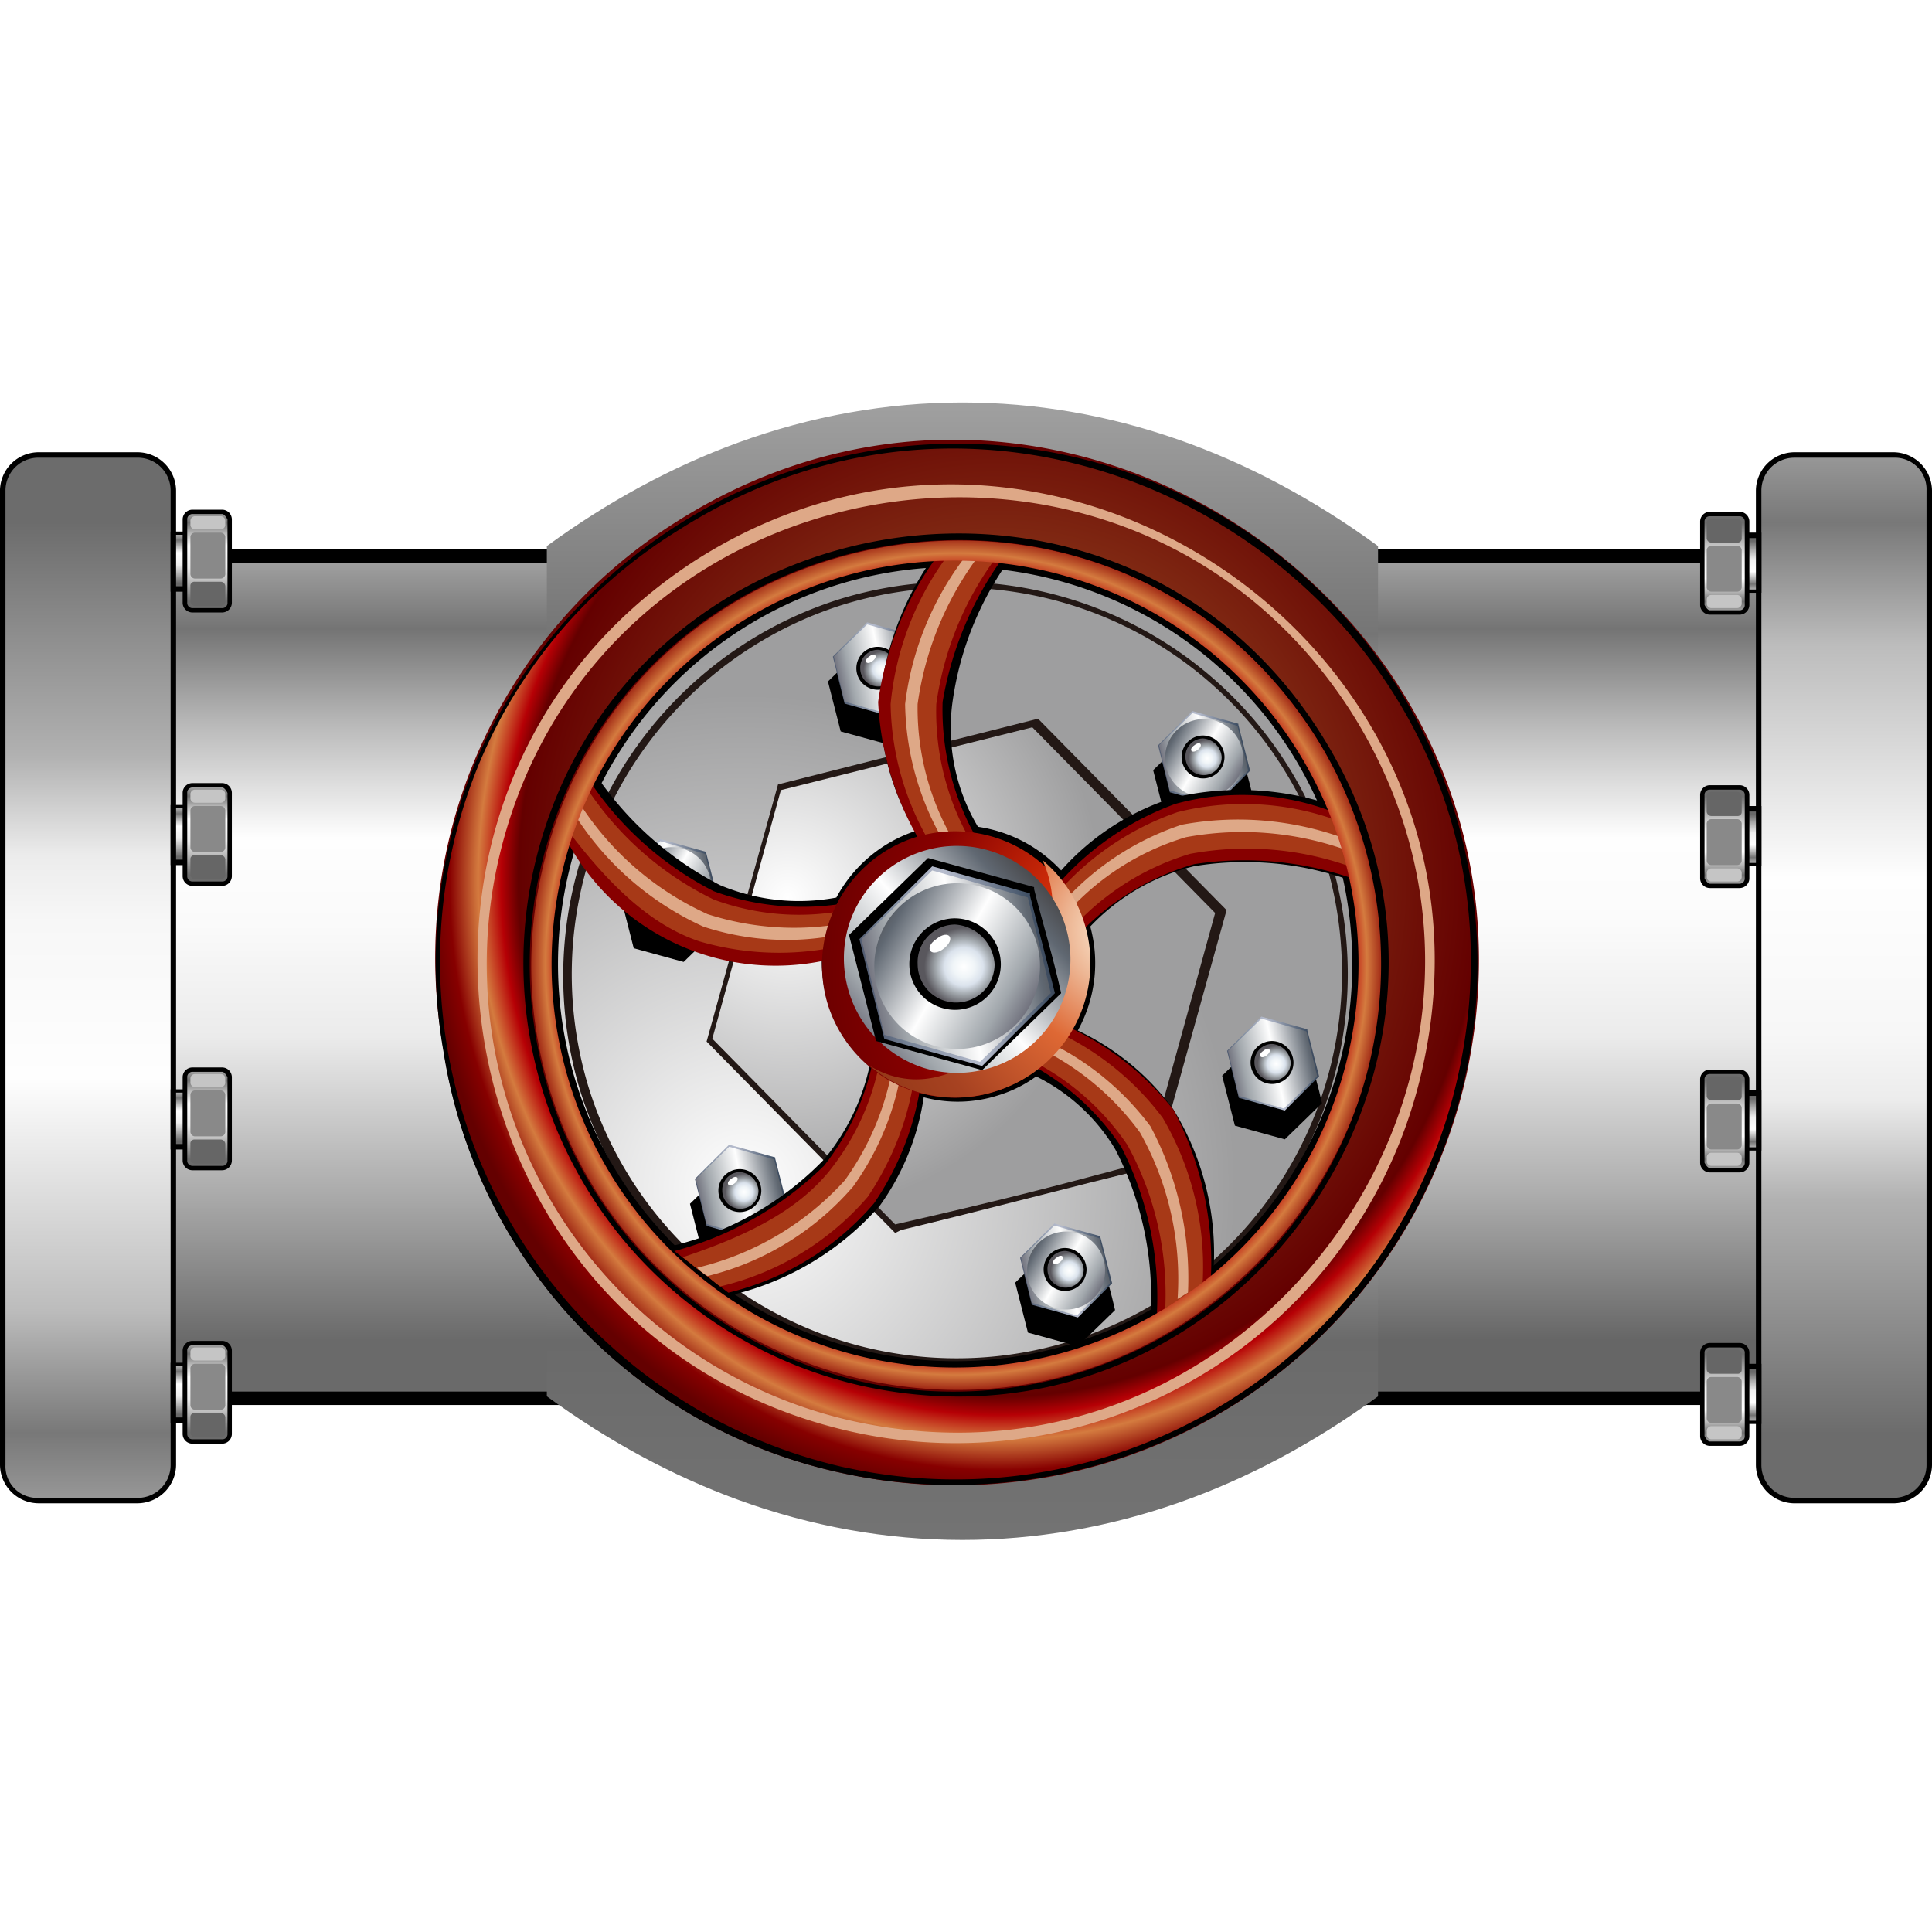 <svg xmlns="http://www.w3.org/2000/svg" xmlns:xlink="http://www.w3.org/1999/xlink" width="72" height="72" viewBox="0 0 72 72">
  <defs>
    <linearGradient id="linear-gradient" x1="0.5" y1="0.93" x2="0.5" y2="-0.097" gradientUnits="objectBoundingBox">
      <stop offset="0" stop-color="#666"/>
      <stop offset="0.17" stop-color="#adadad"/>
      <stop offset="0.35" stop-color="#ebebeb"/>
      <stop offset="0.48" stop-color="#fbfbfb"/>
      <stop offset="0.58" stop-color="#fefefe"/>
      <stop offset="0.71" stop-color="#b9b9b9"/>
      <stop offset="0.82" stop-color="#747474"/>
      <stop offset="1" stop-color="#d8d8d8"/>
    </linearGradient>
    <linearGradient id="linear-gradient-2" x1="0.499" y1="0.93" x2="0.499" y2="-0.097" gradientUnits="objectBoundingBox">
      <stop offset="0" stop-color="#6a6a6a"/>
      <stop offset="0.17" stop-color="#ababab"/>
      <stop offset="0.35" stop-color="#ebebeb"/>
      <stop offset="0.48" stop-color="#fafafa"/>
      <stop offset="0.58" stop-color="#fefefe"/>
      <stop offset="0.71" stop-color="#b9b9b9"/>
      <stop offset="0.82" stop-color="#747474"/>
      <stop offset="1" stop-color="#d9d9d9"/>
    </linearGradient>
    <linearGradient id="linear-gradient-3" x1="0.501" y1="0.941" x2="0.501" y2="-0.134" gradientUnits="objectBoundingBox">
      <stop offset="0" stop-color="#6c6c6c"/>
      <stop offset="0.21" stop-color="#b1b1b1"/>
      <stop offset="0.3" stop-color="#ececec"/>
      <stop offset="0.36" stop-color="#f7f7f7"/>
      <stop offset="0.5" stop-color="#fefefe"/>
      <stop offset="0.71" stop-color="#bcbcbc"/>
      <stop offset="0.82" stop-color="#787878"/>
      <stop offset="1" stop-color="#d7d7d7"/>
    </linearGradient>
    <linearGradient id="linear-gradient-4" x1="0.494" y1="0.059" x2="0.494" y2="1.077" gradientUnits="objectBoundingBox">
      <stop offset="0" stop-color="#696969"/>
      <stop offset="0.17" stop-color="#afafaf"/>
      <stop offset="0.35" stop-color="#efefef"/>
      <stop offset="0.48" stop-color="#f8f8f8"/>
      <stop offset="0.58" stop-color="#fefefe"/>
      <stop offset="0.71" stop-color="#b7b7b7"/>
      <stop offset="0.82" stop-color="#737373"/>
      <stop offset="1" stop-color="#dcdcdc"/>
    </linearGradient>
    <linearGradient id="linear-gradient-5" x1="0.5" y1="0.071" x2="0.5" y2="1.091" gradientUnits="objectBoundingBox">
      <stop offset="0" stop-color="#6b6b6b"/>
      <stop offset="0.17" stop-color="#adadad"/>
      <stop offset="0.35" stop-color="#ededed"/>
      <stop offset="0.48" stop-color="#f7f7f7"/>
      <stop offset="0.58" stop-color="#fefefe"/>
      <stop offset="0.71" stop-color="#b9b9b9"/>
      <stop offset="0.82" stop-color="#707070"/>
      <stop offset="1" stop-color="#d0d0d0"/>
    </linearGradient>
    <linearGradient id="linear-gradient-21" x1="0.5" x2="0.5" y2="1" gradientUnits="objectBoundingBox">
      <stop offset="0" stop-color="#9f9f9f"/>
      <stop offset="0.201" stop-color="#757575"/>
      <stop offset="0.382" stop-color="#fbfbfb"/>
      <stop offset="0.583" stop-color="#e5e5e5"/>
      <stop offset="0.828" stop-color="#6a6a6a"/>
      <stop offset="1" stop-color="#737373"/>
    </linearGradient>
    <radialGradient id="radial-gradient" cx="0.22" cy="0.78" r="0.643" gradientTransform="translate(0.004) scale(0.992 1)" gradientUnits="objectBoundingBox">
      <stop offset="0" stop-color="#fff"/>
      <stop offset="1" stop-color="#9e9e9f"/>
    </radialGradient>
    <radialGradient id="radial-gradient-2" cx="0.221" cy="0.78" r="0.643" gradientTransform="translate(0.005) scale(0.99 1)" xlink:href="#radial-gradient"/>
    <radialGradient id="radial-gradient-3" cx="0.145" cy="0.343" r="0.633" gradientTransform="translate(0.006) scale(0.989 1)" xlink:href="#radial-gradient"/>
    <filter id="路径_872" x="36.333" y="44.951" width="6.723" height="6.723" filterUnits="userSpaceOnUse">
      <feOffset dy="1" input="SourceAlpha"/>
      <feGaussianBlur stdDeviation="0.5" result="blur"/>
      <feFlood flood-opacity="0.812"/>
      <feComposite operator="in" in2="blur"/>
      <feComposite in="SourceGraphic"/>
    </filter>
    <linearGradient id="linear-gradient-22" x1="-0.018" y1="0.605" x2="1.116" y2="0.369" gradientUnits="objectBoundingBox">
      <stop offset="0" stop-color="#40495f"/>
      <stop offset="0.17" stop-color="#748195"/>
      <stop offset="0.48" stop-color="#b8becf"/>
      <stop offset="0.82" stop-color="#415166"/>
      <stop offset="1" stop-color="#29282d"/>
    </linearGradient>
    <linearGradient id="linear-gradient-23" x1="-0.01" y1="0.606" x2="1.119" y2="0.368" gradientUnits="objectBoundingBox">
      <stop offset="0" stop-color="#5f5e6c"/>
      <stop offset="0.17" stop-color="#a1a7ac"/>
      <stop offset="0.48" stop-color="#fefefe"/>
      <stop offset="0.82" stop-color="#606872"/>
      <stop offset="1" stop-color="#3e3a39"/>
    </linearGradient>
    <linearGradient id="linear-gradient-24" x1="0.982" y1="0.783" x2="-0.094" y2="0.162" xlink:href="#linear-gradient-23"/>
    <radialGradient id="radial-gradient-4" cx="0.599" cy="0.542" r="0.501" gradientTransform="translate(-0.014) scale(1.027 1)" gradientUnits="objectBoundingBox">
      <stop offset="0" stop-color="#fff"/>
      <stop offset="0.27" stop-color="#f0f5f8"/>
      <stop offset="0.49" stop-color="#dae2ec"/>
      <stop offset="0.71" stop-color="#a1a7ac"/>
      <stop offset="1" stop-color="#59575d"/>
    </radialGradient>
    <filter id="路径_872-2" x="24.213" y="42.012" width="6.723" height="6.723" filterUnits="userSpaceOnUse">
      <feOffset dy="1" input="SourceAlpha"/>
      <feGaussianBlur stdDeviation="0.5" result="blur-2"/>
      <feFlood flood-opacity="0.812"/>
      <feComposite operator="in" in2="blur-2"/>
      <feComposite in="SourceGraphic"/>
    </filter>
    <filter id="路径_872-3" x="21.642" y="30.627" width="6.723" height="6.723" filterUnits="userSpaceOnUse">
      <feOffset dy="1" input="SourceAlpha"/>
      <feGaussianBlur stdDeviation="0.5" result="blur-3"/>
      <feFlood flood-opacity="0.812"/>
      <feComposite operator="in" in2="blur-3"/>
      <feComposite in="SourceGraphic"/>
    </filter>
    <filter id="路径_872-4" x="44.046" y="37.238" width="6.723" height="6.723" filterUnits="userSpaceOnUse">
      <feOffset dy="1" input="SourceAlpha"/>
      <feGaussianBlur stdDeviation="0.5" result="blur-4"/>
      <feFlood flood-opacity="0.812"/>
      <feComposite operator="in" in2="blur-4"/>
      <feComposite in="SourceGraphic"/>
    </filter>
    <filter id="路径_872-5" x="41.475" y="25.852" width="6.723" height="6.723" filterUnits="userSpaceOnUse">
      <feOffset dy="1" input="SourceAlpha"/>
      <feGaussianBlur stdDeviation="0.5" result="blur-5"/>
      <feFlood flood-opacity="0.812"/>
      <feComposite operator="in" in2="blur-5"/>
      <feComposite in="SourceGraphic"/>
    </filter>
    <filter id="路径_872-6" x="29.355" y="22.547" width="6.723" height="6.723" filterUnits="userSpaceOnUse">
      <feOffset dy="1" input="SourceAlpha"/>
      <feGaussianBlur stdDeviation="0.5" result="blur-6"/>
      <feFlood flood-opacity="0.812"/>
      <feComposite operator="in" in2="blur-6"/>
      <feComposite in="SourceGraphic"/>
    </filter>
    <radialGradient id="radial-gradient-10" cx="1.341" cy="0.54" r="1.455" gradientTransform="translate(0.004) scale(0.992 1)" gradientUnits="objectBoundingBox">
      <stop offset="0" stop-color="#fef0da"/>
      <stop offset="0.17" stop-color="#e5a17d"/>
      <stop offset="0.37" stop-color="#d4300a"/>
      <stop offset="0.71" stop-color="#870000"/>
      <stop offset="1" stop-color="#640000"/>
    </radialGradient>
    <radialGradient id="radial-gradient-11" cx="1.079" cy="0.263" r="1.247" gradientTransform="translate(-0.037) scale(1.075 1)" gradientUnits="objectBoundingBox">
      <stop offset="0" stop-color="#fef0da"/>
      <stop offset="0.17" stop-color="#edb694"/>
      <stop offset="0.37" stop-color="#de6834"/>
      <stop offset="0.71" stop-color="#a74221"/>
      <stop offset="1" stop-color="#8e3515"/>
    </radialGradient>
    <linearGradient id="linear-gradient-40" x1="0.064" y1="0.885" x2="0.934" y2="0.122" xlink:href="#linear-gradient-23"/>
    <radialGradient id="radial-gradient-12" cx="0.499" cy="0.5" r="0.508" gradientUnits="objectBoundingBox">
      <stop offset="0" stop-color="#b57737"/>
      <stop offset="0.84" stop-color="#640000"/>
      <stop offset="0.87" stop-color="#b60005"/>
      <stop offset="0.91" stop-color="#d47b3f"/>
      <stop offset="0.96" stop-color="#870000"/>
      <stop offset="1" stop-color="#640000"/>
    </radialGradient>
    <radialGradient id="radial-gradient-13" cx="0.501" cy="0.5" r="0.509" gradientTransform="translate(0)" xlink:href="#radial-gradient-12"/>
  </defs>
  <g id="_05" data-name="05" transform="translate(0)">
    <rect id="矩形_2606" data-name="矩形 2606" width="72" height="72" fill="none"/>
    <g id="组_1699" data-name="组 1699" transform="translate(-260 -1764)">
      <g id="组_1688" data-name="组 1688" transform="translate(260 1779)">
        <g id="组_1686" data-name="组 1686" transform="translate(0 0)">
          <g id="组_1679" data-name="组 1679" transform="translate(0)">
            <g id="组_1664" data-name="组 1664" transform="translate(0 1.854)">
              <path id="路径_3628" data-name="路径 3628" d="M519.2,513.084a97.686,97.686,0,0,0,0-31.384h17.648v31.384Z" transform="translate(-469.352 -477.828)" stroke="#000" stroke-width="0.5" fill-rule="evenodd" fill="url(#linear-gradient)"/>
              <path id="路径_3627" data-name="路径 3627" d="M315.052,513.084a130.4,130.4,0,0,1,0-31.384H297.2v31.384Z" transform="translate(-293.185 -477.828)" stroke="#000" stroke-width="0.5" fill-rule="evenodd" fill="url(#linear-gradient-2)"/>
              <g id="组_1624" data-name="组 1624" transform="translate(63.359 0)">
                <path id="路径_189" data-name="路径 189" d="M272.262,411.627a1.444,1.444,0,0,0-1.427-1.427h-3.709a1.444,1.444,0,0,0-1.427,1.427v36.316a1.444,1.444,0,0,0,1.427,1.427h3.709a1.444,1.444,0,0,0,1.427-1.427Z" transform="translate(-263.621 -410.2)" fill-rule="evenodd"/>
                <path id="路径_190" data-name="路径 190" d="M272.355,411.92v36.316a1.226,1.226,0,0,1-1.223,1.223h-3.709a1.226,1.226,0,0,1-1.223-1.223V411.92a1.226,1.226,0,0,1,1.223-1.223h3.709A1.177,1.177,0,0,1,272.355,411.92Z" transform="translate(-263.918 -410.493)" fill-rule="evenodd" fill="url(#linear-gradient-3)"/>
                <g id="组_39" data-name="组 39" transform="translate(0 33.198)">
                  <rect id="矩形_57" data-name="矩形 57" width="1.264" height="2.242" transform="translate(1.019 0.774)"/>
                  <rect id="矩形_58" data-name="矩形 58" width="0.897" height="1.916" transform="translate(1.182 0.978)" fill="url(#linear-gradient-4)"/>
                  <path id="路径_201" data-name="路径 201" d="M260.967,470.231h1.1a.365.365,0,0,0,.367-.367v-3.1a.365.365,0,0,0-.367-.367h-1.1a.365.365,0,0,0-.367.367v3.1A.365.365,0,0,0,260.967,470.231Z" transform="translate(-260.6 -466.4)" fill-rule="evenodd"/>
                  <path id="路径_202" data-name="路径 202" d="M261.2,470.305h1.1a.193.193,0,0,0,.2-.2V467a.193.193,0,0,0-.2-.2h-1.1a.193.193,0,0,0-.2.2v3.1C261.041,470.183,261.122,470.305,261.2,470.305Z" transform="translate(-260.837 -466.637)" fill-rule="evenodd" fill="url(#linear-gradient-5)"/>
                  <path id="路径_203" data-name="路径 203" d="M262.341,467.9h-.978a.175.175,0,0,1-.163-.163v-.571a.175.175,0,0,1,.163-.163h.978a.175.175,0,0,1,.163.163v.571A.149.149,0,0,1,262.341,467.9Z" transform="translate(-260.955 -466.755)" fill="#666" fill-rule="evenodd"/>
                  <path id="路径_204" data-name="路径 204" d="M262.341,471.212h-.978a.175.175,0,0,1-.163-.163v-1.386a.175.175,0,0,1,.163-.163h.978a.175.175,0,0,1,.163.163v1.386A.175.175,0,0,1,262.341,471.212Z" transform="translate(-260.955 -468.237)" fill="#898989" fill-rule="evenodd"/>
                  <path id="路径_205" data-name="路径 205" d="M262.341,474.489h-.978a.175.175,0,0,1-.163-.163v-.163a.175.175,0,0,1,.163-.163h.978a.175.175,0,0,1,.163.163v.163A.175.175,0,0,1,262.341,474.489Z" transform="translate(-260.955 -470.902)" fill="#c5c5c5" fill-rule="evenodd"/>
                </g>
                <g id="组_270" data-name="组 270" transform="translate(0 23.008)">
                  <rect id="矩形_57-2" data-name="矩形 57" width="1.264" height="2.242" transform="translate(1.019 0.774)"/>
                  <rect id="矩形_58-2" data-name="矩形 58" width="0.897" height="1.916" transform="translate(1.182 0.978)" fill="url(#linear-gradient-4)"/>
                  <path id="路径_201-2" data-name="路径 201" d="M260.967,470.231h1.1a.365.365,0,0,0,.367-.367v-3.1a.365.365,0,0,0-.367-.367h-1.1a.365.365,0,0,0-.367.367v3.1A.365.365,0,0,0,260.967,470.231Z" transform="translate(-260.6 -466.4)" fill-rule="evenodd"/>
                  <path id="路径_202-2" data-name="路径 202" d="M261.2,470.305h1.1a.193.193,0,0,0,.2-.2V467a.193.193,0,0,0-.2-.2h-1.1a.193.193,0,0,0-.2.2v3.1C261.041,470.183,261.122,470.305,261.2,470.305Z" transform="translate(-260.837 -466.637)" fill-rule="evenodd" fill="url(#linear-gradient-5)"/>
                  <path id="路径_203-2" data-name="路径 203" d="M262.341,467.9h-.978a.175.175,0,0,1-.163-.163v-.571a.175.175,0,0,1,.163-.163h.978a.175.175,0,0,1,.163.163v.571A.149.149,0,0,1,262.341,467.9Z" transform="translate(-260.955 -466.755)" fill="#666" fill-rule="evenodd"/>
                  <path id="路径_204-2" data-name="路径 204" d="M262.341,471.212h-.978a.175.175,0,0,1-.163-.163v-1.386a.175.175,0,0,1,.163-.163h.978a.175.175,0,0,1,.163.163v1.386A.175.175,0,0,1,262.341,471.212Z" transform="translate(-260.955 -468.237)" fill="#898989" fill-rule="evenodd"/>
                  <path id="路径_205-2" data-name="路径 205" d="M262.341,474.489h-.978a.175.175,0,0,1-.163-.163v-.163a.175.175,0,0,1,.163-.163h.978a.175.175,0,0,1,.163.163v.163A.175.175,0,0,1,262.341,474.489Z" transform="translate(-260.955 -470.902)" fill="#c5c5c5" fill-rule="evenodd"/>
                </g>
                <g id="组_271" data-name="组 271" transform="translate(0 12.411)">
                  <rect id="矩形_57-3" data-name="矩形 57" width="1.264" height="2.242" transform="translate(1.019 0.774)"/>
                  <rect id="矩形_58-3" data-name="矩形 58" width="0.897" height="1.916" transform="translate(1.182 0.978)" fill="url(#linear-gradient-4)"/>
                  <path id="路径_201-3" data-name="路径 201" d="M260.967,470.231h1.1a.365.365,0,0,0,.367-.367v-3.1a.365.365,0,0,0-.367-.367h-1.1a.365.365,0,0,0-.367.367v3.1A.365.365,0,0,0,260.967,470.231Z" transform="translate(-260.6 -466.4)" fill-rule="evenodd"/>
                  <path id="路径_202-3" data-name="路径 202" d="M261.2,470.305h1.1a.193.193,0,0,0,.2-.2V467a.193.193,0,0,0-.2-.2h-1.1a.193.193,0,0,0-.2.2v3.1C261.041,470.183,261.122,470.305,261.2,470.305Z" transform="translate(-260.837 -466.637)" fill-rule="evenodd" fill="url(#linear-gradient-5)"/>
                  <path id="路径_203-3" data-name="路径 203" d="M262.341,467.9h-.978a.175.175,0,0,1-.163-.163v-.571a.175.175,0,0,1,.163-.163h.978a.175.175,0,0,1,.163.163v.571A.149.149,0,0,1,262.341,467.9Z" transform="translate(-260.955 -466.755)" fill="#666" fill-rule="evenodd"/>
                  <path id="路径_204-3" data-name="路径 204" d="M262.341,471.212h-.978a.175.175,0,0,1-.163-.163v-1.386a.175.175,0,0,1,.163-.163h.978a.175.175,0,0,1,.163.163v1.386A.175.175,0,0,1,262.341,471.212Z" transform="translate(-260.955 -468.237)" fill="#898989" fill-rule="evenodd"/>
                  <path id="路径_205-3" data-name="路径 205" d="M262.341,474.489h-.978a.175.175,0,0,1-.163-.163v-.163a.175.175,0,0,1,.163-.163h.978a.175.175,0,0,1,.163.163v.163A.175.175,0,0,1,262.341,474.489Z" transform="translate(-260.955 -470.902)" fill="#c5c5c5" fill-rule="evenodd"/>
                </g>
                <g id="组_272" data-name="组 272" transform="translate(0 2.221)">
                  <rect id="矩形_57-4" data-name="矩形 57" width="1.264" height="2.242" transform="translate(1.019 0.774)"/>
                  <rect id="矩形_58-4" data-name="矩形 58" width="0.897" height="1.916" transform="translate(1.182 0.978)" fill="url(#linear-gradient-4)"/>
                  <path id="路径_201-4" data-name="路径 201" d="M260.967,470.231h1.1a.365.365,0,0,0,.367-.367v-3.1a.365.365,0,0,0-.367-.367h-1.1a.365.365,0,0,0-.367.367v3.1A.365.365,0,0,0,260.967,470.231Z" transform="translate(-260.6 -466.4)" fill-rule="evenodd"/>
                  <path id="路径_202-4" data-name="路径 202" d="M261.2,470.305h1.1a.193.193,0,0,0,.2-.2V467a.193.193,0,0,0-.2-.2h-1.1a.193.193,0,0,0-.2.2v3.1C261.041,470.183,261.122,470.305,261.2,470.305Z" transform="translate(-260.837 -466.637)" fill-rule="evenodd" fill="url(#linear-gradient-5)"/>
                  <path id="路径_203-4" data-name="路径 203" d="M262.341,467.9h-.978a.175.175,0,0,1-.163-.163v-.571a.175.175,0,0,1,.163-.163h.978a.175.175,0,0,1,.163.163v.571A.149.149,0,0,1,262.341,467.9Z" transform="translate(-260.955 -466.755)" fill="#666" fill-rule="evenodd"/>
                  <path id="路径_204-4" data-name="路径 204" d="M262.341,471.212h-.978a.175.175,0,0,1-.163-.163v-1.386a.175.175,0,0,1,.163-.163h.978a.175.175,0,0,1,.163.163v1.386A.175.175,0,0,1,262.341,471.212Z" transform="translate(-260.955 -468.237)" fill="#898989" fill-rule="evenodd"/>
                  <path id="路径_205-4" data-name="路径 205" d="M262.341,474.489h-.978a.175.175,0,0,1-.163-.163v-.163a.175.175,0,0,1,.163-.163h.978a.175.175,0,0,1,.163.163v.163A.175.175,0,0,1,262.341,474.489Z" transform="translate(-260.955 -470.902)" fill="#c5c5c5" fill-rule="evenodd"/>
                </g>
              </g>
              <g id="组_1625" data-name="组 1625" transform="translate(8.641 39.169) rotate(180)">
                <path id="路径_189-2" data-name="路径 189" d="M6.562,1.427A1.444,1.444,0,0,0,5.136,0H1.427A1.444,1.444,0,0,0,0,1.427V37.742a1.444,1.444,0,0,0,1.427,1.427H5.136a1.444,1.444,0,0,0,1.427-1.427Z" transform="translate(2.079)" fill-rule="evenodd"/>
                <path id="路径_190-2" data-name="路径 190" d="M6.155,1.225V37.541a1.226,1.226,0,0,1-1.223,1.223H1.223A1.226,1.226,0,0,1,0,37.541V1.225A1.226,1.226,0,0,1,1.223,0H4.932A1.177,1.177,0,0,1,6.155,1.225Z" transform="translate(2.282 0.202)" fill-rule="evenodd" fill="url(#linear-gradient-3)"/>
                <g id="组_39-2" data-name="组 39" transform="translate(0 33.198)">
                  <rect id="矩形_57-5" data-name="矩形 57" width="1.264" height="2.242" transform="translate(1.019 0.774)"/>
                  <rect id="矩形_58-5" data-name="矩形 58" width="0.897" height="1.916" transform="translate(1.182 0.978)" fill="url(#linear-gradient-4)"/>
                  <path id="路径_201-5" data-name="路径 201" d="M.367,3.831h1.1a.365.365,0,0,0,.367-.367V.367A.365.365,0,0,0,1.467,0H.367A.365.365,0,0,0,0,.367v3.1A.365.365,0,0,0,.367,3.831Z" transform="translate(0)" fill-rule="evenodd"/>
                  <path id="路径_202-5" data-name="路径 202" d="M.2,3.505H1.3a.193.193,0,0,0,.2-.2V.2A.193.193,0,0,0,1.3,0H.2A.193.193,0,0,0,0,.2V3.3C.041,3.383.122,3.505.2,3.505Z" transform="translate(0.163 0.163)" fill-rule="evenodd" fill="url(#linear-gradient-5)"/>
                  <path id="路径_203-5" data-name="路径 203" d="M1.141.9H.163A.175.175,0,0,1,0,.734V.163A.175.175,0,0,1,.163,0h.978A.175.175,0,0,1,1.3.163V.734A.149.149,0,0,1,1.141.9Z" transform="translate(0.245 0.245)" fill="#666" fill-rule="evenodd"/>
                  <path id="路径_204-5" data-name="路径 204" d="M1.141,1.712H.163A.175.175,0,0,1,0,1.549V.163A.175.175,0,0,1,.163,0h.978A.175.175,0,0,1,1.3.163V1.549A.175.175,0,0,1,1.141,1.712Z" transform="translate(0.245 1.264)" fill="#898989" fill-rule="evenodd"/>
                  <path id="路径_205-5" data-name="路径 205" d="M1.141.489H.163A.175.175,0,0,1,0,.326V.163A.175.175,0,0,1,.163,0h.978A.175.175,0,0,1,1.3.163V.326A.175.175,0,0,1,1.141.489Z" transform="translate(0.245 3.098)" fill="#c5c5c5" fill-rule="evenodd"/>
                </g>
                <g id="组_270-2" data-name="组 270" transform="translate(0 23.008)">
                  <rect id="矩形_57-6" data-name="矩形 57" width="1.264" height="2.242" transform="translate(1.019 0.774)"/>
                  <rect id="矩形_58-6" data-name="矩形 58" width="0.897" height="1.916" transform="translate(1.182 0.978)" fill="url(#linear-gradient-4)"/>
                  <path id="路径_201-6" data-name="路径 201" d="M.367,3.831h1.1a.365.365,0,0,0,.367-.367V.367A.365.365,0,0,0,1.467,0H.367A.365.365,0,0,0,0,.367v3.1A.365.365,0,0,0,.367,3.831Z" transform="translate(0)" fill-rule="evenodd"/>
                  <path id="路径_202-6" data-name="路径 202" d="M.2,3.505H1.3a.193.193,0,0,0,.2-.2V.2A.193.193,0,0,0,1.3,0H.2A.193.193,0,0,0,0,.2V3.3C.041,3.383.122,3.505.2,3.505Z" transform="translate(0.163 0.163)" fill-rule="evenodd" fill="url(#linear-gradient-5)"/>
                  <path id="路径_203-6" data-name="路径 203" d="M1.141.9H.163A.175.175,0,0,1,0,.734V.163A.175.175,0,0,1,.163,0h.978A.175.175,0,0,1,1.3.163V.734A.149.149,0,0,1,1.141.9Z" transform="translate(0.245 0.245)" fill="#666" fill-rule="evenodd"/>
                  <path id="路径_204-6" data-name="路径 204" d="M1.141,1.712H.163A.175.175,0,0,1,0,1.549V.163A.175.175,0,0,1,.163,0h.978A.175.175,0,0,1,1.3.163V1.549A.175.175,0,0,1,1.141,1.712Z" transform="translate(0.245 1.264)" fill="#898989" fill-rule="evenodd"/>
                  <path id="路径_205-6" data-name="路径 205" d="M1.141.489H.163A.175.175,0,0,1,0,.326V.163A.175.175,0,0,1,.163,0h.978A.175.175,0,0,1,1.3.163V.326A.175.175,0,0,1,1.141.489Z" transform="translate(0.245 3.098)" fill="#c5c5c5" fill-rule="evenodd"/>
                </g>
                <g id="组_271-2" data-name="组 271" transform="translate(0 12.411)">
                  <rect id="矩形_57-7" data-name="矩形 57" width="1.264" height="2.242" transform="translate(1.019 0.774)"/>
                  <rect id="矩形_58-7" data-name="矩形 58" width="0.897" height="1.916" transform="translate(1.182 0.978)" fill="url(#linear-gradient-4)"/>
                  <path id="路径_201-7" data-name="路径 201" d="M.367,3.831h1.1a.365.365,0,0,0,.367-.367V.367A.365.365,0,0,0,1.467,0H.367A.365.365,0,0,0,0,.367v3.1A.365.365,0,0,0,.367,3.831Z" transform="translate(0)" fill-rule="evenodd"/>
                  <path id="路径_202-7" data-name="路径 202" d="M.2,3.505H1.3a.193.193,0,0,0,.2-.2V.2A.193.193,0,0,0,1.3,0H.2A.193.193,0,0,0,0,.2V3.3C.041,3.383.122,3.505.2,3.505Z" transform="translate(0.163 0.163)" fill-rule="evenodd" fill="url(#linear-gradient-5)"/>
                  <path id="路径_203-7" data-name="路径 203" d="M1.141.9H.163A.175.175,0,0,1,0,.734V.163A.175.175,0,0,1,.163,0h.978A.175.175,0,0,1,1.3.163V.734A.149.149,0,0,1,1.141.9Z" transform="translate(0.245 0.245)" fill="#666" fill-rule="evenodd"/>
                  <path id="路径_204-7" data-name="路径 204" d="M1.141,1.712H.163A.175.175,0,0,1,0,1.549V.163A.175.175,0,0,1,.163,0h.978A.175.175,0,0,1,1.3.163V1.549A.175.175,0,0,1,1.141,1.712Z" transform="translate(0.245 1.264)" fill="#898989" fill-rule="evenodd"/>
                  <path id="路径_205-7" data-name="路径 205" d="M1.141.489H.163A.175.175,0,0,1,0,.326V.163A.175.175,0,0,1,.163,0h.978A.175.175,0,0,1,1.3.163V.326A.175.175,0,0,1,1.141.489Z" transform="translate(0.245 3.098)" fill="#c5c5c5" fill-rule="evenodd"/>
                </g>
                <g id="组_272-2" data-name="组 272" transform="translate(0 2.221)">
                  <rect id="矩形_57-8" data-name="矩形 57" width="1.264" height="2.242" transform="translate(1.019 0.774)"/>
                  <rect id="矩形_58-8" data-name="矩形 58" width="0.897" height="1.916" transform="translate(1.182 0.978)" fill="url(#linear-gradient-4)"/>
                  <path id="路径_201-8" data-name="路径 201" d="M.367,3.831h1.1a.365.365,0,0,0,.367-.367V.367A.365.365,0,0,0,1.467,0H.367A.365.365,0,0,0,0,.367v3.1A.365.365,0,0,0,.367,3.831Z" transform="translate(0)" fill-rule="evenodd"/>
                  <path id="路径_202-8" data-name="路径 202" d="M.2,3.505H1.3a.193.193,0,0,0,.2-.2V.2A.193.193,0,0,0,1.3,0H.2A.193.193,0,0,0,0,.2V3.3C.041,3.383.122,3.505.2,3.505Z" transform="translate(0.163 0.163)" fill-rule="evenodd" fill="url(#linear-gradient-5)"/>
                  <path id="路径_203-8" data-name="路径 203" d="M1.141.9H.163A.175.175,0,0,1,0,.734V.163A.175.175,0,0,1,.163,0h.978A.175.175,0,0,1,1.3.163V.734A.149.149,0,0,1,1.141.9Z" transform="translate(0.245 0.245)" fill="#666" fill-rule="evenodd"/>
                  <path id="路径_204-8" data-name="路径 204" d="M1.141,1.712H.163A.175.175,0,0,1,0,1.549V.163A.175.175,0,0,1,.163,0h.978A.175.175,0,0,1,1.3.163V1.549A.175.175,0,0,1,1.141,1.712Z" transform="translate(0.245 1.264)" fill="#898989" fill-rule="evenodd"/>
                  <path id="路径_205-8" data-name="路径 205" d="M1.141.489H.163A.175.175,0,0,1,0,.326V.163A.175.175,0,0,1,.163,0h.978A.175.175,0,0,1,1.3.163V.326A.175.175,0,0,1,1.141.489Z" transform="translate(0.245 3.098)" fill="#c5c5c5" fill-rule="evenodd"/>
                </g>
              </g>
            </g>
            <g id="减去_26" data-name="减去 26" transform="translate(20.379 0)" fill="url(#linear-gradient-21)">
              <path d="M 15.488 42.139 C 12.693 42.139 9.909 41.641 7.213 40.658 C 4.822 39.787 2.479 38.526 0.25 36.91 L 0.25 5.479 C 2.48 3.863 4.822 2.602 7.213 1.731 C 9.909 0.748 12.693 0.25 15.488 0.25 C 18.181 0.25 20.865 0.712 23.467 1.625 C 25.964 2.5 28.406 3.797 30.727 5.479 L 30.727 36.91 C 28.405 38.593 25.963 39.889 23.467 40.764 C 20.865 41.676 18.181 42.139 15.488 42.139 Z" stroke="none"/>
              <path d="M 15.488 41.889 C 18.153 41.889 20.809 41.431 23.384 40.528 C 25.821 39.674 28.206 38.414 30.477 36.782 L 30.477 5.607 C 28.206 3.975 25.822 2.715 23.384 1.861 C 20.809 0.958 18.153 0.5 15.488 0.5 C 12.722 0.5 9.967 0.993 7.299 1.966 C 4.966 2.816 2.68 4.04 0.5 5.607 L 0.5 36.782 C 2.68 38.349 4.966 39.573 7.299 40.423 C 9.967 41.396 12.722 41.889 15.488 41.889 M 15.488 42.389 C 12.664 42.389 9.851 41.886 7.128 40.893 C 4.677 40 2.279 38.703 2.176513589802198e-06 37.037 L 2.176513589802198e-06 5.351 C 2.279 3.686 4.677 2.389 7.128 1.496 C 9.851 0.503 12.664 5.637206868414069e-06 15.488 5.637206868414069e-06 C 18.209 5.637206868414069e-06 20.921 0.467 23.55 1.389 C 26.107 2.285 28.606 3.619 30.977 5.351 L 30.977 37.038 C 28.605 38.771 26.106 40.104 23.55 41 C 20.921 41.922 18.209 42.389 15.488 42.389 Z" stroke="none"/>
            </g>
          </g>
        </g>
        <g id="组_1687" data-name="组 1687" transform="translate(19.025 4.496)">
          <g id="组_1667" data-name="组 1667" transform="translate(0 0)">
            <path id="路径_1022" data-name="路径 1022" d="M239.916,287.648a16.651,16.651,0,1,1-10.966,20.975A16.711,16.711,0,0,1,239.916,287.648Z" transform="translate(-228.136 -286.855)" fill="#231815" fill-rule="evenodd"/>
            <path id="路径_1023" data-name="路径 1023" d="M239.9,287.948A16.382,16.382,0,1,1,229.147,308.6,16.466,16.466,0,0,1,239.9,287.948Z" transform="translate(-228.121 -286.835)" fill-rule="evenodd" fill="url(#radial-gradient)"/>
            <path id="路径_1024" data-name="路径 1024" d="M240.327,289.543a14.632,14.632,0,1,1-9.689,18.419A14.729,14.729,0,0,1,240.327,289.543Z" transform="translate(-228.015 -286.726)" fill="#231815" fill-rule="evenodd"/>
            <path id="路径_1025" data-name="路径 1025" d="M240.418,289.743a14.362,14.362,0,1,1-9.476,18.1A14.44,14.44,0,0,1,240.418,289.743Z" transform="translate(-227.999 -286.713)" fill-rule="evenodd" fill="url(#radial-gradient-2)"/>
            <path id="路径_1026" data-name="路径 1026" d="M242.027,312.865,235,305.731l2.662-9.582,9.689-2.449,7.027,7.134-2.662,9.582h-.106c-3.088.745-6.282,1.6-9.369,2.342Z" transform="translate(-227.692 -286.412)" fill="#231815" fill-rule="evenodd"/>
            <path id="路径_1027" data-name="路径 1027" d="M242.014,312.526l-6.814-6.921,2.555-9.263L247.125,294l6.814,6.921-2.555,9.263C247.87,311.142,245.741,311.674,242.014,312.526Z" transform="translate(-227.679 -286.392)" fill-rule="evenodd" fill="url(#radial-gradient-3)"/>
          </g>
          <g id="组_1672" data-name="组 1672" transform="translate(18.808 25.955)">
            <g id="组_196" data-name="组 196">
              <g id="组_195" data-name="组 195">
                <g transform="matrix(1, 0, 0, 1, -37.83, -45.45)" filter="url(#路径_872)">
                  <path id="路径_872-7" data-name="路径 872" d="M358.723,314.972l-1.387,1.35-1.861-.511L355,313.95l1.387-1.35,1.861.511v.036c.146.584.328,1.168.474,1.825Z" transform="translate(-317.17 -267.15)" fill-rule="evenodd"/>
                </g>
                <path id="路径_873" data-name="路径 873" d="M358.931,315.226l-1.277,1.277-1.715-.474-.438-1.752L356.778,313l1.715.474v.036c.146.584.292,1.131.438,1.715Z" transform="translate(-355.318 -312.854)" fill-rule="evenodd" fill="url(#linear-gradient-22)"/>
                <path id="路径_874" data-name="路径 874" d="M358.921,315.353l-1.241,1.2L356,316.083l-.4-1.679,1.241-1.2,1.679.474C358.666,314.295,358.775,314.7,358.921,315.353Z" transform="translate(-355.381 -312.981)" fill-rule="evenodd" fill="url(#linear-gradient-23)"/>
                <path id="路径_875" data-name="路径 875" d="M356.756,314.137a1.454,1.454,0,1,1-.219,2.044A1.452,1.452,0,0,1,356.756,314.137Z" transform="translate(-355.77 -313.37)" fill-rule="evenodd" fill="url(#linear-gradient-24)"/>
              </g>
              <path id="路径_876" data-name="路径 876" d="M358.7,315.5a.8.8,0,1,0,.8.8A.81.81,0,0,0,358.7,315.5Z" transform="translate(-356.841 -314.442)" fill-rule="evenodd"/>
            </g>
            <path id="路径_877" data-name="路径 877" d="M358.957,315.8a.663.663,0,0,0-.657.693.675.675,0,1,0,1.35,0A.746.746,0,0,0,358.957,315.8Z" transform="translate(-357.096 -314.632)" fill-rule="evenodd" fill="url(#radial-gradient-4)"/>
            <path id="路径_878" data-name="路径 878" d="M358.992,316.369c-.219.146-.109.328.109.182C359.357,316.369,359.211,316.186,358.992,316.369Z" transform="translate(-357.459 -314.945)" fill="#fff" fill-rule="evenodd"/>
          </g>
          <g id="组_1674" data-name="组 1674" transform="translate(6.688 23.016)">
            <g id="组_196-2" data-name="组 196">
              <g id="组_195-2" data-name="组 195">
                <g transform="matrix(1, 0, 0, 1, -25.71, -42.51)" filter="url(#路径_872-2)">
                  <path id="路径_872-8" data-name="路径 872" d="M358.723,314.972l-1.387,1.35-1.861-.511L355,313.95l1.387-1.35,1.861.511v.036c.146.584.328,1.168.474,1.825Z" transform="translate(-329.29 -270.09)" fill-rule="evenodd"/>
                </g>
                <path id="路径_873-2" data-name="路径 873" d="M358.931,315.226l-1.277,1.277-1.715-.474-.438-1.752L356.778,313l1.715.474v.036c.146.584.292,1.131.438,1.715Z" transform="translate(-355.318 -312.854)" fill-rule="evenodd" fill="url(#linear-gradient-22)"/>
                <path id="路径_874-2" data-name="路径 874" d="M358.921,315.353l-1.241,1.2L356,316.083l-.4-1.679,1.241-1.2,1.679.474C358.666,314.295,358.775,314.7,358.921,315.353Z" transform="translate(-355.381 -312.981)" fill-rule="evenodd" fill="url(#linear-gradient-23)"/>
                <path id="路径_875-2" data-name="路径 875" d="M356.756,314.137a1.454,1.454,0,1,1-.219,2.044A1.452,1.452,0,0,1,356.756,314.137Z" transform="translate(-355.77 -313.37)" fill-rule="evenodd" fill="url(#linear-gradient-24)"/>
              </g>
              <path id="路径_876-2" data-name="路径 876" d="M358.7,315.5a.8.8,0,1,0,.8.8A.81.81,0,0,0,358.7,315.5Z" transform="translate(-356.841 -314.442)" fill-rule="evenodd"/>
            </g>
            <path id="路径_877-2" data-name="路径 877" d="M358.957,315.8a.663.663,0,0,0-.657.693.675.675,0,1,0,1.35,0A.746.746,0,0,0,358.957,315.8Z" transform="translate(-357.096 -314.632)" fill-rule="evenodd" fill="url(#radial-gradient-4)"/>
            <path id="路径_878-2" data-name="路径 878" d="M358.992,316.369c-.219.146-.109.328.109.182C359.357,316.369,359.211,316.186,358.992,316.369Z" transform="translate(-357.459 -314.945)" fill="#fff" fill-rule="evenodd"/>
          </g>
          <g id="组_1675" data-name="组 1675" transform="translate(4.117 11.631)">
            <g id="组_196-3" data-name="组 196">
              <g id="组_195-3" data-name="组 195">
                <g transform="matrix(1, 0, 0, 1, -23.14, -31.13)" filter="url(#路径_872-3)">
                  <path id="路径_872-9" data-name="路径 872" d="M358.723,314.972l-1.387,1.35-1.861-.511L355,313.95l1.387-1.35,1.861.511v.036c.146.584.328,1.168.474,1.825Z" transform="translate(-331.86 -281.47)" fill-rule="evenodd"/>
                </g>
                <path id="路径_873-3" data-name="路径 873" d="M358.931,315.226l-1.277,1.277-1.715-.474-.438-1.752L356.778,313l1.715.474v.036c.146.584.292,1.131.438,1.715Z" transform="translate(-355.318 -312.854)" fill-rule="evenodd" fill="url(#linear-gradient-22)"/>
                <path id="路径_874-3" data-name="路径 874" d="M358.921,315.353l-1.241,1.2L356,316.083l-.4-1.679,1.241-1.2,1.679.474C358.666,314.295,358.775,314.7,358.921,315.353Z" transform="translate(-355.381 -312.981)" fill-rule="evenodd" fill="url(#linear-gradient-23)"/>
                <path id="路径_875-3" data-name="路径 875" d="M356.756,314.137a1.454,1.454,0,1,1-.219,2.044A1.452,1.452,0,0,1,356.756,314.137Z" transform="translate(-355.77 -313.37)" fill-rule="evenodd" fill="url(#linear-gradient-24)"/>
              </g>
              <path id="路径_876-3" data-name="路径 876" d="M358.7,315.5a.8.8,0,1,0,.8.8A.81.81,0,0,0,358.7,315.5Z" transform="translate(-356.841 -314.442)" fill-rule="evenodd"/>
            </g>
            <path id="路径_877-3" data-name="路径 877" d="M358.957,315.8a.663.663,0,0,0-.657.693.675.675,0,1,0,1.35,0A.746.746,0,0,0,358.957,315.8Z" transform="translate(-357.096 -314.632)" fill-rule="evenodd" fill="url(#radial-gradient-4)"/>
            <path id="路径_878-3" data-name="路径 878" d="M358.992,316.369c-.219.146-.109.328.109.182C359.357,316.369,359.211,316.186,358.992,316.369Z" transform="translate(-357.459 -314.945)" fill="#fff" fill-rule="evenodd"/>
          </g>
          <g id="组_1678" data-name="组 1678" transform="translate(26.521 18.242)">
            <g id="组_196-4" data-name="组 196">
              <g id="组_195-4" data-name="组 195">
                <g transform="matrix(1, 0, 0, 1, -45.55, -37.74)" filter="url(#路径_872-4)">
                  <path id="路径_872-10" data-name="路径 872" d="M358.723,314.972l-1.387,1.35-1.861-.511L355,313.95l1.387-1.35,1.861.511v.036c.146.584.328,1.168.474,1.825Z" transform="translate(-309.45 -274.86)" fill-rule="evenodd"/>
                </g>
                <path id="路径_873-4" data-name="路径 873" d="M358.931,315.226l-1.277,1.277-1.715-.474-.438-1.752L356.778,313l1.715.474v.036c.146.584.292,1.131.438,1.715Z" transform="translate(-355.318 -312.854)" fill-rule="evenodd" fill="url(#linear-gradient-22)"/>
                <path id="路径_874-4" data-name="路径 874" d="M358.921,315.353l-1.241,1.2L356,316.083l-.4-1.679,1.241-1.2,1.679.474C358.666,314.295,358.775,314.7,358.921,315.353Z" transform="translate(-355.381 -312.981)" fill-rule="evenodd" fill="url(#linear-gradient-23)"/>
                <path id="路径_875-4" data-name="路径 875" d="M356.756,314.137a1.454,1.454,0,1,1-.219,2.044A1.452,1.452,0,0,1,356.756,314.137Z" transform="translate(-355.77 -313.37)" fill-rule="evenodd" fill="url(#linear-gradient-24)"/>
              </g>
              <path id="路径_876-4" data-name="路径 876" d="M358.7,315.5a.8.8,0,1,0,.8.8A.81.81,0,0,0,358.7,315.5Z" transform="translate(-356.841 -314.442)" fill-rule="evenodd"/>
            </g>
            <path id="路径_877-4" data-name="路径 877" d="M358.957,315.8a.663.663,0,0,0-.657.693.675.675,0,1,0,1.35,0A.746.746,0,0,0,358.957,315.8Z" transform="translate(-357.096 -314.632)" fill-rule="evenodd" fill="url(#radial-gradient-4)"/>
            <path id="路径_878-4" data-name="路径 878" d="M358.992,316.369c-.219.146-.109.328.109.182C359.357,316.369,359.211,316.186,358.992,316.369Z" transform="translate(-357.459 -314.945)" fill="#fff" fill-rule="evenodd"/>
          </g>
          <g id="组_1677" data-name="组 1677" transform="translate(23.95 6.856)">
            <g id="组_196-5" data-name="组 196">
              <g id="组_195-5" data-name="组 195">
                <g transform="matrix(1, 0, 0, 1, -42.98, -26.35)" filter="url(#路径_872-5)">
                  <path id="路径_872-11" data-name="路径 872" d="M358.723,314.972l-1.387,1.35-1.861-.511L355,313.95l1.387-1.35,1.861.511v.036c.146.584.328,1.168.474,1.825Z" transform="translate(-312.02 -286.25)" fill-rule="evenodd"/>
                </g>
                <path id="路径_873-5" data-name="路径 873" d="M358.931,315.226l-1.277,1.277-1.715-.474-.438-1.752L356.778,313l1.715.474v.036c.146.584.292,1.131.438,1.715Z" transform="translate(-355.318 -312.854)" fill-rule="evenodd" fill="url(#linear-gradient-22)"/>
                <path id="路径_874-5" data-name="路径 874" d="M358.921,315.353l-1.241,1.2L356,316.083l-.4-1.679,1.241-1.2,1.679.474C358.666,314.295,358.775,314.7,358.921,315.353Z" transform="translate(-355.381 -312.981)" fill-rule="evenodd" fill="url(#linear-gradient-23)"/>
                <path id="路径_875-5" data-name="路径 875" d="M356.756,314.137a1.454,1.454,0,1,1-.219,2.044A1.452,1.452,0,0,1,356.756,314.137Z" transform="translate(-355.77 -313.37)" fill-rule="evenodd" fill="url(#linear-gradient-24)"/>
              </g>
              <path id="路径_876-5" data-name="路径 876" d="M358.7,315.5a.8.8,0,1,0,.8.8A.81.81,0,0,0,358.7,315.5Z" transform="translate(-356.841 -314.442)" fill-rule="evenodd"/>
            </g>
            <path id="路径_877-5" data-name="路径 877" d="M358.957,315.8a.663.663,0,0,0-.657.693.675.675,0,1,0,1.35,0A.746.746,0,0,0,358.957,315.8Z" transform="translate(-357.096 -314.632)" fill-rule="evenodd" fill="url(#radial-gradient-4)"/>
            <path id="路径_878-5" data-name="路径 878" d="M358.992,316.369c-.219.146-.109.328.109.182C359.357,316.369,359.211,316.186,358.992,316.369Z" transform="translate(-357.459 -314.945)" fill="#fff" fill-rule="evenodd"/>
          </g>
          <g id="组_1676" data-name="组 1676" transform="translate(11.83 3.551)">
            <g id="组_196-6" data-name="组 196">
              <g id="组_195-6" data-name="组 195">
                <g transform="matrix(1, 0, 0, 1, -30.86, -23.05)" filter="url(#路径_872-6)">
                  <path id="路径_872-12" data-name="路径 872" d="M358.723,314.972l-1.387,1.35-1.861-.511L355,313.95l1.387-1.35,1.861.511v.036c.146.584.328,1.168.474,1.825Z" transform="translate(-324.14 -289.55)" fill-rule="evenodd"/>
                </g>
                <path id="路径_873-6" data-name="路径 873" d="M358.931,315.226l-1.277,1.277-1.715-.474-.438-1.752L356.778,313l1.715.474v.036c.146.584.292,1.131.438,1.715Z" transform="translate(-355.318 -312.854)" fill-rule="evenodd" fill="url(#linear-gradient-22)"/>
                <path id="路径_874-6" data-name="路径 874" d="M358.921,315.353l-1.241,1.2L356,316.083l-.4-1.679,1.241-1.2,1.679.474C358.666,314.295,358.775,314.7,358.921,315.353Z" transform="translate(-355.381 -312.981)" fill-rule="evenodd" fill="url(#linear-gradient-23)"/>
                <path id="路径_875-6" data-name="路径 875" d="M356.756,314.137a1.454,1.454,0,1,1-.219,2.044A1.452,1.452,0,0,1,356.756,314.137Z" transform="translate(-355.77 -313.37)" fill-rule="evenodd" fill="url(#linear-gradient-24)"/>
              </g>
              <path id="路径_876-6" data-name="路径 876" d="M358.7,315.5a.8.8,0,1,0,.8.8A.81.81,0,0,0,358.7,315.5Z" transform="translate(-356.841 -314.442)" fill-rule="evenodd"/>
            </g>
            <path id="路径_877-6" data-name="路径 877" d="M358.957,315.8a.663.663,0,0,0-.657.693.675.675,0,1,0,1.35,0A.746.746,0,0,0,358.957,315.8Z" transform="translate(-357.096 -314.632)" fill-rule="evenodd" fill="url(#radial-gradient-4)"/>
            <path id="路径_878-6" data-name="路径 878" d="M358.992,316.369c-.219.146-.109.328.109.182C359.357,316.369,359.211,316.186,358.992,316.369Z" transform="translate(-357.459 -314.945)" fill="#fff" fill-rule="evenodd"/>
          </g>
        </g>
        <g id="组_876" data-name="组 876" transform="translate(16.24 1.387)">
          <g id="组_194" data-name="组 194" transform="translate(0 0)">
            <path id="路径_847" data-name="路径 847" d="M356.746,307.973a5.273,5.273,0,0,1,3.1,1.628,9.348,9.348,0,0,1,4.185-2.713,10.8,10.8,0,0,1,6.433.465h.077v.077c.155.388.233.775.388,1.24.155.388.233.775.388,1.24l.078.31-.31-.078a11.725,11.725,0,0,0-6.278-.7,7.9,7.9,0,0,0-3.875,2.248,5.175,5.175,0,0,1-.465,3.875,9.352,9.352,0,0,1,3.565,2.945,10.236,10.236,0,0,1,1.473,6.278v.077l-.078.078c-.31.232-.7.465-1.008.7s-.7.465-1.008.7l-.232.155v-.31a11.939,11.939,0,0,0-1.318-6.2,7.115,7.115,0,0,0-2.945-2.713,4.712,4.712,0,0,1-1.4.7,4.906,4.906,0,0,1-2.79.077,9.242,9.242,0,0,1-1.628,4.03,10.624,10.624,0,0,1-5.5,3.333h-.078l-.078-.077c-.31-.233-.7-.543-1.008-.775s-.7-.543-1.008-.775l-.233-.155.31-.078a11.6,11.6,0,0,0,5.5-3.178,8.173,8.173,0,0,0,1.705-3.488,5.357,5.357,0,0,1-1.55-2.325,5.9,5.9,0,0,1-.232-1.628,9.14,9.14,0,0,1-4.573-.31,10.626,10.626,0,0,1-4.883-4.185l-.077-.077v-.078c.155-.388.233-.775.388-1.163a6.821,6.821,0,0,0,.388-1.163l.078-.31.155.233a12.482,12.482,0,0,0,4.728,4.263,7.581,7.581,0,0,0,4.34.465,5.211,5.211,0,0,1,2.945-2.48,9.261,9.261,0,0,1-1.318-4.883,11,11,0,0,1,2.48-5.968l.077-.078h2.868l-.155.233a11.912,11.912,0,0,0-2.558,5.813A7.182,7.182,0,0,0,356.746,307.973Z" transform="translate(-336.541 -293.548)" fill-rule="evenodd"/>
            <path id="路径_848" data-name="路径 848" d="M355.318,296A16.819,16.819,0,1,1,338.5,312.819,16.8,16.8,0,0,1,355.318,296Zm14.726,16.819a14.8,14.8,0,1,0-14.8,14.8A14.8,14.8,0,0,0,370.044,312.819Z" transform="translate(-335.889 -293.278)" fill-rule="evenodd"/>
            <path id="路径_849" data-name="路径 849" d="M358.958,297.5h2.48a12.879,12.879,0,0,0-2.635,5.89,9.683,9.683,0,0,0,1.783,5.89h-2.17a11.206,11.206,0,0,1-2.015-5.89A11.838,11.838,0,0,1,358.958,297.5Z" transform="translate(-339.915 -293.615)" fill="#870000" fill-rule="evenodd"/>
            <path id="路径_850" data-name="路径 850" d="M359.4,297.6h1.86a11.956,11.956,0,0,0-2.558,5.89,9.683,9.683,0,0,0,1.783,5.89h-1.55A10.451,10.451,0,0,1,357,303.49,11.005,11.005,0,0,1,359.4,297.6Z" transform="translate(-340.049 -293.638)" fill="#a73917" fill-rule="evenodd"/>
            <path id="路径_851" data-name="路径 851" d="M360.256,297.6h.465a11.957,11.957,0,0,0-2.558,5.89,9.787,9.787,0,0,0,1.86,5.89h-.388a10.452,10.452,0,0,1-1.938-5.89A11.294,11.294,0,0,1,360.256,297.6Z" transform="translate(-340.206 -293.638)" fill="#dea887" fill-rule="evenodd"/>
            <path id="路径_852" data-name="路径 852" d="M341.4,311.025a31124.105,31124.105,0,0,1,.775-2.325,12.2,12.2,0,0,0,4.728,4.263,9.634,9.634,0,0,0,6.123.155c-.077.31-.233.7-.31,1.008s-.233.7-.31,1.008a8.817,8.817,0,0,1-11.006-4.108Z" transform="translate(-336.541 -296.135)" fill="#870000" fill-rule="evenodd"/>
            <path id="路径_853" data-name="路径 853" d="M341.5,310.805a3.777,3.777,0,0,1,.31-.853c.078-.31.232-.543.31-.853a11.866,11.866,0,0,0,4.805,4.263,9.16,9.16,0,0,0,6.123.077l-.232.7-.233.7a10.584,10.584,0,0,1-6.2.078C344.523,314.293,342.973,312.743,341.5,310.805Z" transform="translate(-336.564 -296.224)" fill="#a73917" fill-rule="evenodd"/>
            <path id="路径_854" data-name="路径 854" d="M341.8,310.365c.077-.155.077-.31.155-.465a11.112,11.112,0,0,0,4.805,4.185,10.51,10.51,0,0,0,6.2.078c-.077.155-.077.232-.155.387a9.952,9.952,0,0,1-6.2,0A11.113,11.113,0,0,1,341.8,310.365Z" transform="translate(-336.631 -296.404)" fill="#dea887" fill-rule="evenodd"/>
            <path id="路径_855" data-name="路径 855" d="M348.615,330.441c-.31-.233-.7-.543-1.008-.775s-.7-.543-1.008-.775a12.6,12.6,0,0,0,5.58-3.178A9.393,9.393,0,0,0,354.2,319.9c.31.233.543.388.853.62a8.125,8.125,0,0,1,.853.62,10.691,10.691,0,0,1-1.86,5.968A10.334,10.334,0,0,1,348.615,330.441Z" transform="translate(-337.711 -298.654)" fill="#870000" fill-rule="evenodd"/>
            <path id="路径_856" data-name="路径 856" d="M348.4,330.253c-.233-.155-.465-.388-.7-.542s-.465-.388-.7-.543c2.325-.775,4.263-1.705,5.5-3.255a9.392,9.392,0,0,0,2.015-5.813c.233.155.388.31.62.465s.388.31.62.465a10.847,10.847,0,0,1-1.86,5.89A10.39,10.39,0,0,1,348.4,330.253Z" transform="translate(-337.801 -298.699)" fill="#a73917" fill-rule="evenodd"/>
            <path id="路径_857" data-name="路径 857" d="M348.088,329.956a1.362,1.362,0,0,1-.388-.31,10.8,10.8,0,0,0,5.5-3.255,10.285,10.285,0,0,0,1.938-5.89c.078.077.232.155.31.232a10.285,10.285,0,0,1-1.938,5.89A10.467,10.467,0,0,1,348.088,329.956Z" transform="translate(-337.958 -298.789)" fill="#dea887" fill-rule="evenodd"/>
            <path id="路径_858" data-name="路径 858" d="M370.016,329.943c-.31.232-.7.465-1.008.7s-.7.465-1.008.7a12.32,12.32,0,0,0-1.318-6.278,9.321,9.321,0,0,0-4.883-3.72,8.121,8.121,0,0,0,.853-.62c.31-.232.543-.388.853-.62a10.9,10.9,0,0,1,5.115,3.565A12.14,12.14,0,0,1,370.016,329.943Z" transform="translate(-341.13 -298.699)" fill="#870000" fill-rule="evenodd"/>
            <path id="路径_859" data-name="路径 859" d="M369.751,330.243a20839.7,20839.7,0,0,0-1.4,1.085,11.586,11.586,0,0,0-1.4-6.278,9.525,9.525,0,0,0-4.96-3.72c.233-.155.388-.31.62-.465s.388-.31.62-.465a10.406,10.406,0,0,1,5.038,3.643A10.994,10.994,0,0,1,369.751,330.243Z" transform="translate(-341.175 -298.766)" fill="#a73917" fill-rule="evenodd"/>
            <path id="路径_860" data-name="路径 860" d="M369.343,330.643c-.155.078-.233.155-.388.232a11.148,11.148,0,0,0-1.4-6.2,10.178,10.178,0,0,0-4.96-3.643c.077-.078.232-.155.31-.233a10.4,10.4,0,0,1,5.038,3.643A12.03,12.03,0,0,1,369.343,330.643Z" transform="translate(-341.31 -298.856)" fill="#dea887" fill-rule="evenodd"/>
            <path id="路径_861" data-name="路径 861" d="M375.538,310.363c.155.388.233.775.387,1.24.155.388.233.775.388,1.24a12.326,12.326,0,0,0-6.355-.7,9.519,9.519,0,0,0-5.038,3.488c-.078-.31-.232-.7-.31-1.008s-.233-.7-.31-1.008a10.667,10.667,0,0,1,4.96-3.72A9.439,9.439,0,0,1,375.538,310.363Z" transform="translate(-341.692 -296.325)" fill="#870000" fill-rule="evenodd"/>
            <path id="路径_862" data-name="路径 862" d="M375.693,310.769c.078.31.155.543.232.853s.155.543.233.853a11.486,11.486,0,0,0-6.355-.62,9.679,9.679,0,0,0-5.038,3.565l-.233-.7-.233-.7a10.484,10.484,0,0,1,5.038-3.72A10.184,10.184,0,0,1,375.693,310.769Z" transform="translate(-341.692 -296.421)" fill="#a73917" fill-rule="evenodd"/>
            <path id="路径_863" data-name="路径 863" d="M375.893,311.557c.078.155.078.31.155.465a11.544,11.544,0,0,0-6.355-.62,9.679,9.679,0,0,0-5.038,3.565c-.078-.155-.078-.232-.155-.388a10.308,10.308,0,0,1,5.038-3.643A11.544,11.544,0,0,1,375.893,311.557Z" transform="translate(-341.737 -296.588)" fill="#dea887" fill-rule="evenodd"/>
            <path id="路径_864" data-name="路径 864" d="M357.185,311.53a4.964,4.964,0,1,1-3.255,6.278A5.01,5.01,0,0,1,357.185,311.53Z" transform="translate(-339.305 -296.716)" fill-rule="evenodd" fill="url(#radial-gradient-10)"/>
            <path id="路径_865" data-name="路径 865" d="M362.433,312.7a5,5,0,0,1-1.705,8.6,4.9,4.9,0,0,1-4.728-.93C359.875,322.7,364.138,316.343,362.433,312.7Z" transform="translate(-339.825 -297.034)" fill-rule="evenodd" fill="url(#radial-gradient-11)"/>
            <path id="路径_866" data-name="路径 866" d="M357.734,320.3a4.229,4.229,0,1,0-2.79-5.348A4.289,4.289,0,0,0,357.734,320.3Z" transform="translate(-339.544 -296.888)" fill-rule="evenodd" fill="url(#linear-gradient-40)"/>
            <path id="路径_867" data-name="路径 867" d="M355.364,296.2A16.664,16.664,0,1,1,338.7,312.864,16.688,16.688,0,0,1,355.364,296.2Zm14.958,16.664A15.036,15.036,0,1,0,355.286,327.9,15.05,15.05,0,0,0,370.322,312.864Z" transform="translate(-335.934 -293.323)" fill="url(#radial-gradient-12)"/>
            <g id="组_193" data-name="组 193">
              <path id="路径_868" data-name="路径 868" d="M350.375,331.017a19.059,19.059,0,0,1-14.958-15.811,19.175,19.175,0,0,1,8.6-19.609c14.493-9.3,33.172,3.643,29.529,20.539a19.522,19.522,0,0,1-23.174,14.881Zm.775-3.488c13.718,2.945,24.337-12.246,16.741-24.027-7.6-11.858-25.887-8.526-28.832,5.193A15.785,15.785,0,0,0,351.15,327.529Z" transform="translate(-335.131 -292.487)" fill="#640000" fill-rule="evenodd"/>
              <path id="路径_869" data-name="路径 869" d="M350.375,331.063a19.062,19.062,0,0,1-14.958-15.733,19.4,19.4,0,0,1,1.163-10.7,19.67,19.67,0,0,1,7.44-8.836A19.391,19.391,0,0,1,365.1,328.351a19.719,19.719,0,0,1-14.726,2.713Zm.7-3.41a15.938,15.938,0,0,0,16.819-24.1c-7.6-11.858-25.887-8.6-28.909,5.193A15.961,15.961,0,0,0,351.073,327.653Z" transform="translate(-335.131 -292.533)" fill-rule="evenodd"/>
              <path id="路径_870" data-name="路径 870" d="M350.42,330.88a19.173,19.173,0,0,0,22.864-14.648c3.643-16.664-14.8-29.452-29.142-20.229a18.659,18.659,0,0,0-7.363,8.681,19.338,19.338,0,0,0,13.641,26.2Zm.7-3.023h0a16.155,16.155,0,0,1-12.323-19.144c3.023-13.951,21.624-17.284,29.3-5.27C375.842,315.456,365.069,330.88,351.118,327.857Z" transform="translate(-335.176 -292.583)" fill-rule="evenodd" fill="url(#radial-gradient-13)"/>
              <path id="路径_871" data-name="路径 871" d="M351.137,329.95a17.815,17.815,0,0,0,21.236-13.641c3.41-15.423-13.8-27.359-27.127-18.834-13.253,8.6-9.533,29.064,5.89,32.475Zm.077-.388h0a17.453,17.453,0,0,1-13.331-20.771c3.333-15.113,23.407-18.679,31.777-5.735C378.032,316.154,366.328,332.817,351.215,329.562Z" transform="translate(-335.583 -292.97)" fill="#dea887" fill-rule="evenodd"/>
            </g>
          </g>
          <g id="组_197" data-name="组 197" transform="translate(15.4 15.588)">
            <g id="组_196-7" data-name="组 196">
              <g id="组_195-7" data-name="组 195">
                <path id="路径_872-13" data-name="路径 872" d="M362.906,317.638l-2.945,2.868-3.953-1.085L355,315.468l2.945-2.868,3.953,1.085v.078c.31,1.24.7,2.48,1.008,3.875Z" transform="translate(-355 -312.6)" fill-rule="evenodd"/>
                <path id="路径_873-7" data-name="路径 873" d="M362.785,317.728l-2.713,2.713-3.643-1.008-.93-3.72L358.213,313l3.643,1.008v.078c.31,1.24.62,2.4.93,3.643Z" transform="translate(-355.112 -312.69)" fill-rule="evenodd" fill="url(#linear-gradient-22)"/>
                <path id="路径_874-7" data-name="路径 874" d="M362.653,317.773l-2.635,2.558-3.565-1.008-.853-3.565,2.635-2.558,3.565,1.008C362.11,315.525,362.343,316.378,362.653,317.773Z" transform="translate(-355.135 -312.735)" fill-rule="evenodd" fill="url(#linear-gradient-23)"/>
                <path id="路径_875-7" data-name="路径 875" d="M357.366,314.5a3.087,3.087,0,1,1-.465,4.34A3.084,3.084,0,0,1,357.366,314.5Z" transform="translate(-355.273 -312.873)" fill-rule="evenodd" fill="url(#linear-gradient-24)"/>
              </g>
              <path id="路径_876-7" data-name="路径 876" d="M359.605,315.5a1.705,1.705,0,1,0,1.705,1.705A1.72,1.72,0,0,0,359.605,315.5Z" transform="translate(-355.652 -313.252)" fill-rule="evenodd"/>
            </g>
            <path id="路径_877-7" data-name="路径 877" d="M359.7,315.8a1.408,1.408,0,0,0-1.4,1.473,1.434,1.434,0,1,0,2.868,0A1.583,1.583,0,0,0,359.7,315.8Z" transform="translate(-355.742 -313.32)" fill-rule="evenodd" fill="url(#radial-gradient-4)"/>
            <path id="路径_878-7" data-name="路径 878" d="M359.126,316.453c-.465.31-.232.7.233.388C359.9,316.453,359.591,316.066,359.126,316.453Z" transform="translate(-355.871 -313.431)" fill="#fff" fill-rule="evenodd"/>
          </g>
        </g>
      </g>
    </g>
  </g>
</svg>
